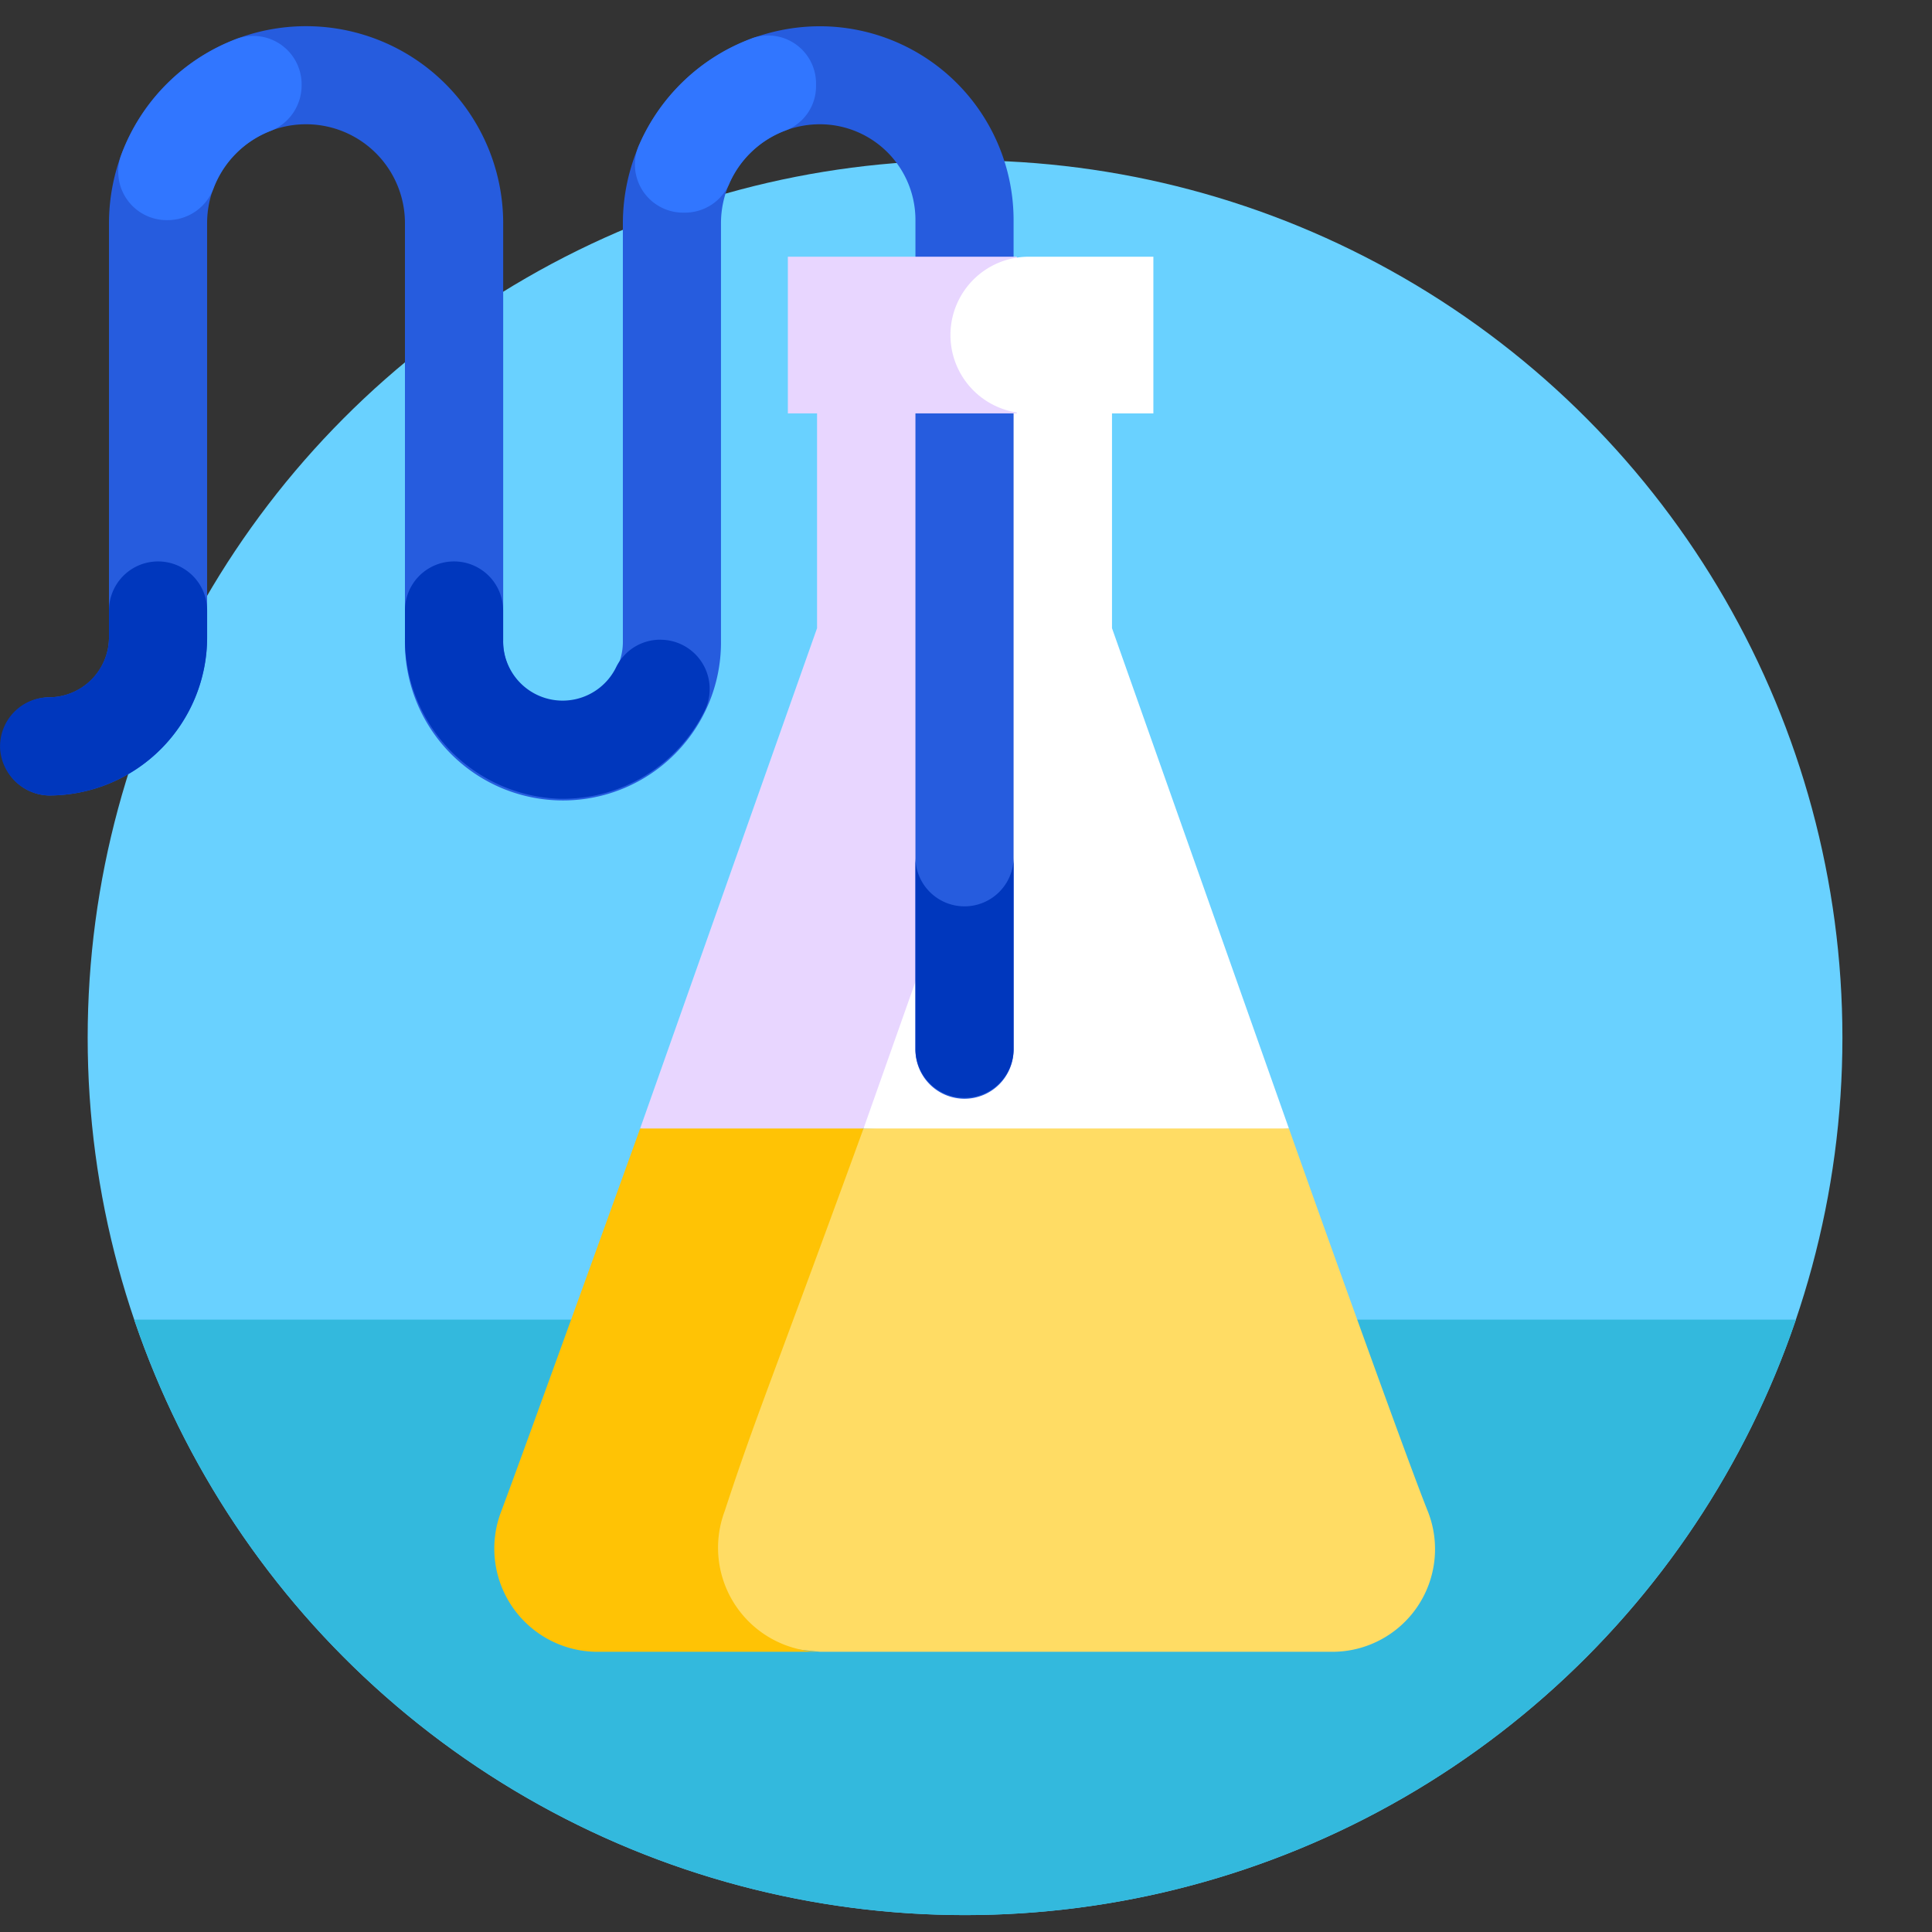 <svg xmlns="http://www.w3.org/2000/svg" width="98.063" height="98.063" viewBox="0 0 98.063 98.063"><rect x="0" y="0" width="98.063" height="98.063" fill="#333333" stroke="none"/><g transform="translate(-56.968 -1980.044)"><rect width="98.063" height="98.063" transform="translate(56.968 1980.044)" fill="none"/><circle cx="44.533" cy="44.533" r="44.533" transform="translate(61.418 1988.182)" fill="#69d1ff"/><circle cx="3.005" cy="3.005" r="3.005" transform="translate(95.626 2048.001)" fill="#ffc305"/><circle cx="3.005" cy="3.005" r="3.005" transform="translate(110.187 2051.586)" fill="#ffc305"/><circle cx="1.502" cy="1.502" r="1.502" transform="translate(108.537 2044.019)" fill="#ffc305"/><path d="M63.781,2047.024a44.531,44.531,0,0,0,84.341,0Z" fill="#33b9dd"/><path d="M122.389,2037.322l-8.979-25.393v-16.266h-7.6l-.164,16.436-4.851,25.223,14.711.706Z" fill="#fff"/><path d="M107.365,1995.663H98.439v16.266l-8.979,25.393,5.829,1.054,5.51-1.054,6.566-18.568Z" fill="#e8d6ff"/><path d="M129.441,2056.756c-.944-2.337-5.072-13.834-7.052-19.434H100.8l-8.257,18.645a5.541,5.541,0,0,0,4.487,7.754l1.563.164h26A5.212,5.212,0,0,0,129.441,2056.756Z" fill="#ffdc64"/><path d="M93.751,2056.746c1.58-4.82,2.292-6.366,7.048-19.424H89.46s-5.947,16.5-7.04,19.406a5.241,5.241,0,0,0,4.833,7.157H98.592a5.284,5.284,0,0,1-4.841-7.139Z" fill="#ffc305"/><path d="M105.924,2035.814a2.491,2.491,0,0,1-2.491-2.491V1991.2a4.854,4.854,0,0,0-4.849-4.849,5.026,5.026,0,0,0-5.021,5.021v21.19a8.021,8.021,0,1,1-16.041,0v-21.19a5.021,5.021,0,0,0-10.042,0V2012.4a8.03,8.03,0,0,1-8.021,8.02,2.492,2.492,0,0,1,0-4.983A3.041,3.041,0,0,0,62.5,2012.4v-21.023a10,10,0,0,1,20.008,0v21.19a3.038,3.038,0,1,0,6.075,0v-21.19a10.016,10.016,0,0,1,10-10,9.843,9.843,0,0,1,9.832,9.832v42.118A2.492,2.492,0,0,1,105.924,2035.814Z" fill="#265cde"/><path d="M68.966,1982.021a10.051,10.051,0,0,0-5.841,5.874,2.46,2.46,0,0,0,2.3,3.322H65.5a2.492,2.492,0,0,0,2.315-1.633,5.045,5.045,0,0,1,2.862-2.883,2.488,2.488,0,0,0,1.6-2.305v-.068A2.456,2.456,0,0,0,68.966,1982.021Z" fill="#3176ff"/><path d="M95.122,1981.994a10.057,10.057,0,0,0-5.721,5.417,2.444,2.444,0,0,0,2.233,3.426h.128a2.454,2.454,0,0,0,2.231-1.491,5.048,5.048,0,0,1,2.854-2.68,2.406,2.406,0,0,0,1.541-2.267v-.108a2.436,2.436,0,0,0-3.266-2.3Z" fill="#3176ff"/><path d="M62.5,2011.032v1.368a3.063,3.063,0,0,1-3.066,3.037,2.492,2.492,0,0,0-2.46,2.617,2.537,2.537,0,0,0,2.581,2.366,8.03,8.03,0,0,0,7.927-8.02v-1.368a2.491,2.491,0,0,0-4.982,0Z" fill="#0037bd"/><path d="M90.528,2012.514a2.49,2.49,0,0,0-2.278,1.377,3.021,3.021,0,0,1-5.745-1.323v-1.536a2.491,2.491,0,0,0-4.983,0v1.385a8.119,8.119,0,0,0,7.827,8.169,8.028,8.028,0,0,0,7.385-4.47,2.5,2.5,0,0,0-2.206-3.6Z" fill="#0037bd"/><path d="M105.924,2026.048a2.491,2.491,0,0,1-2.491-2.491v9.766a2.492,2.492,0,0,0,4.983,0v-9.766A2.492,2.492,0,0,1,105.924,2026.048Z" fill="#0037bd"/><path d="M96.957,1993.074h11.624v7.952H96.957Z" fill="#e8d6ff"/><path d="M115.51,2001.026h-6.324a3.976,3.976,0,0,1,0-7.952h6.324Z" fill="#fff"/></g></svg>
